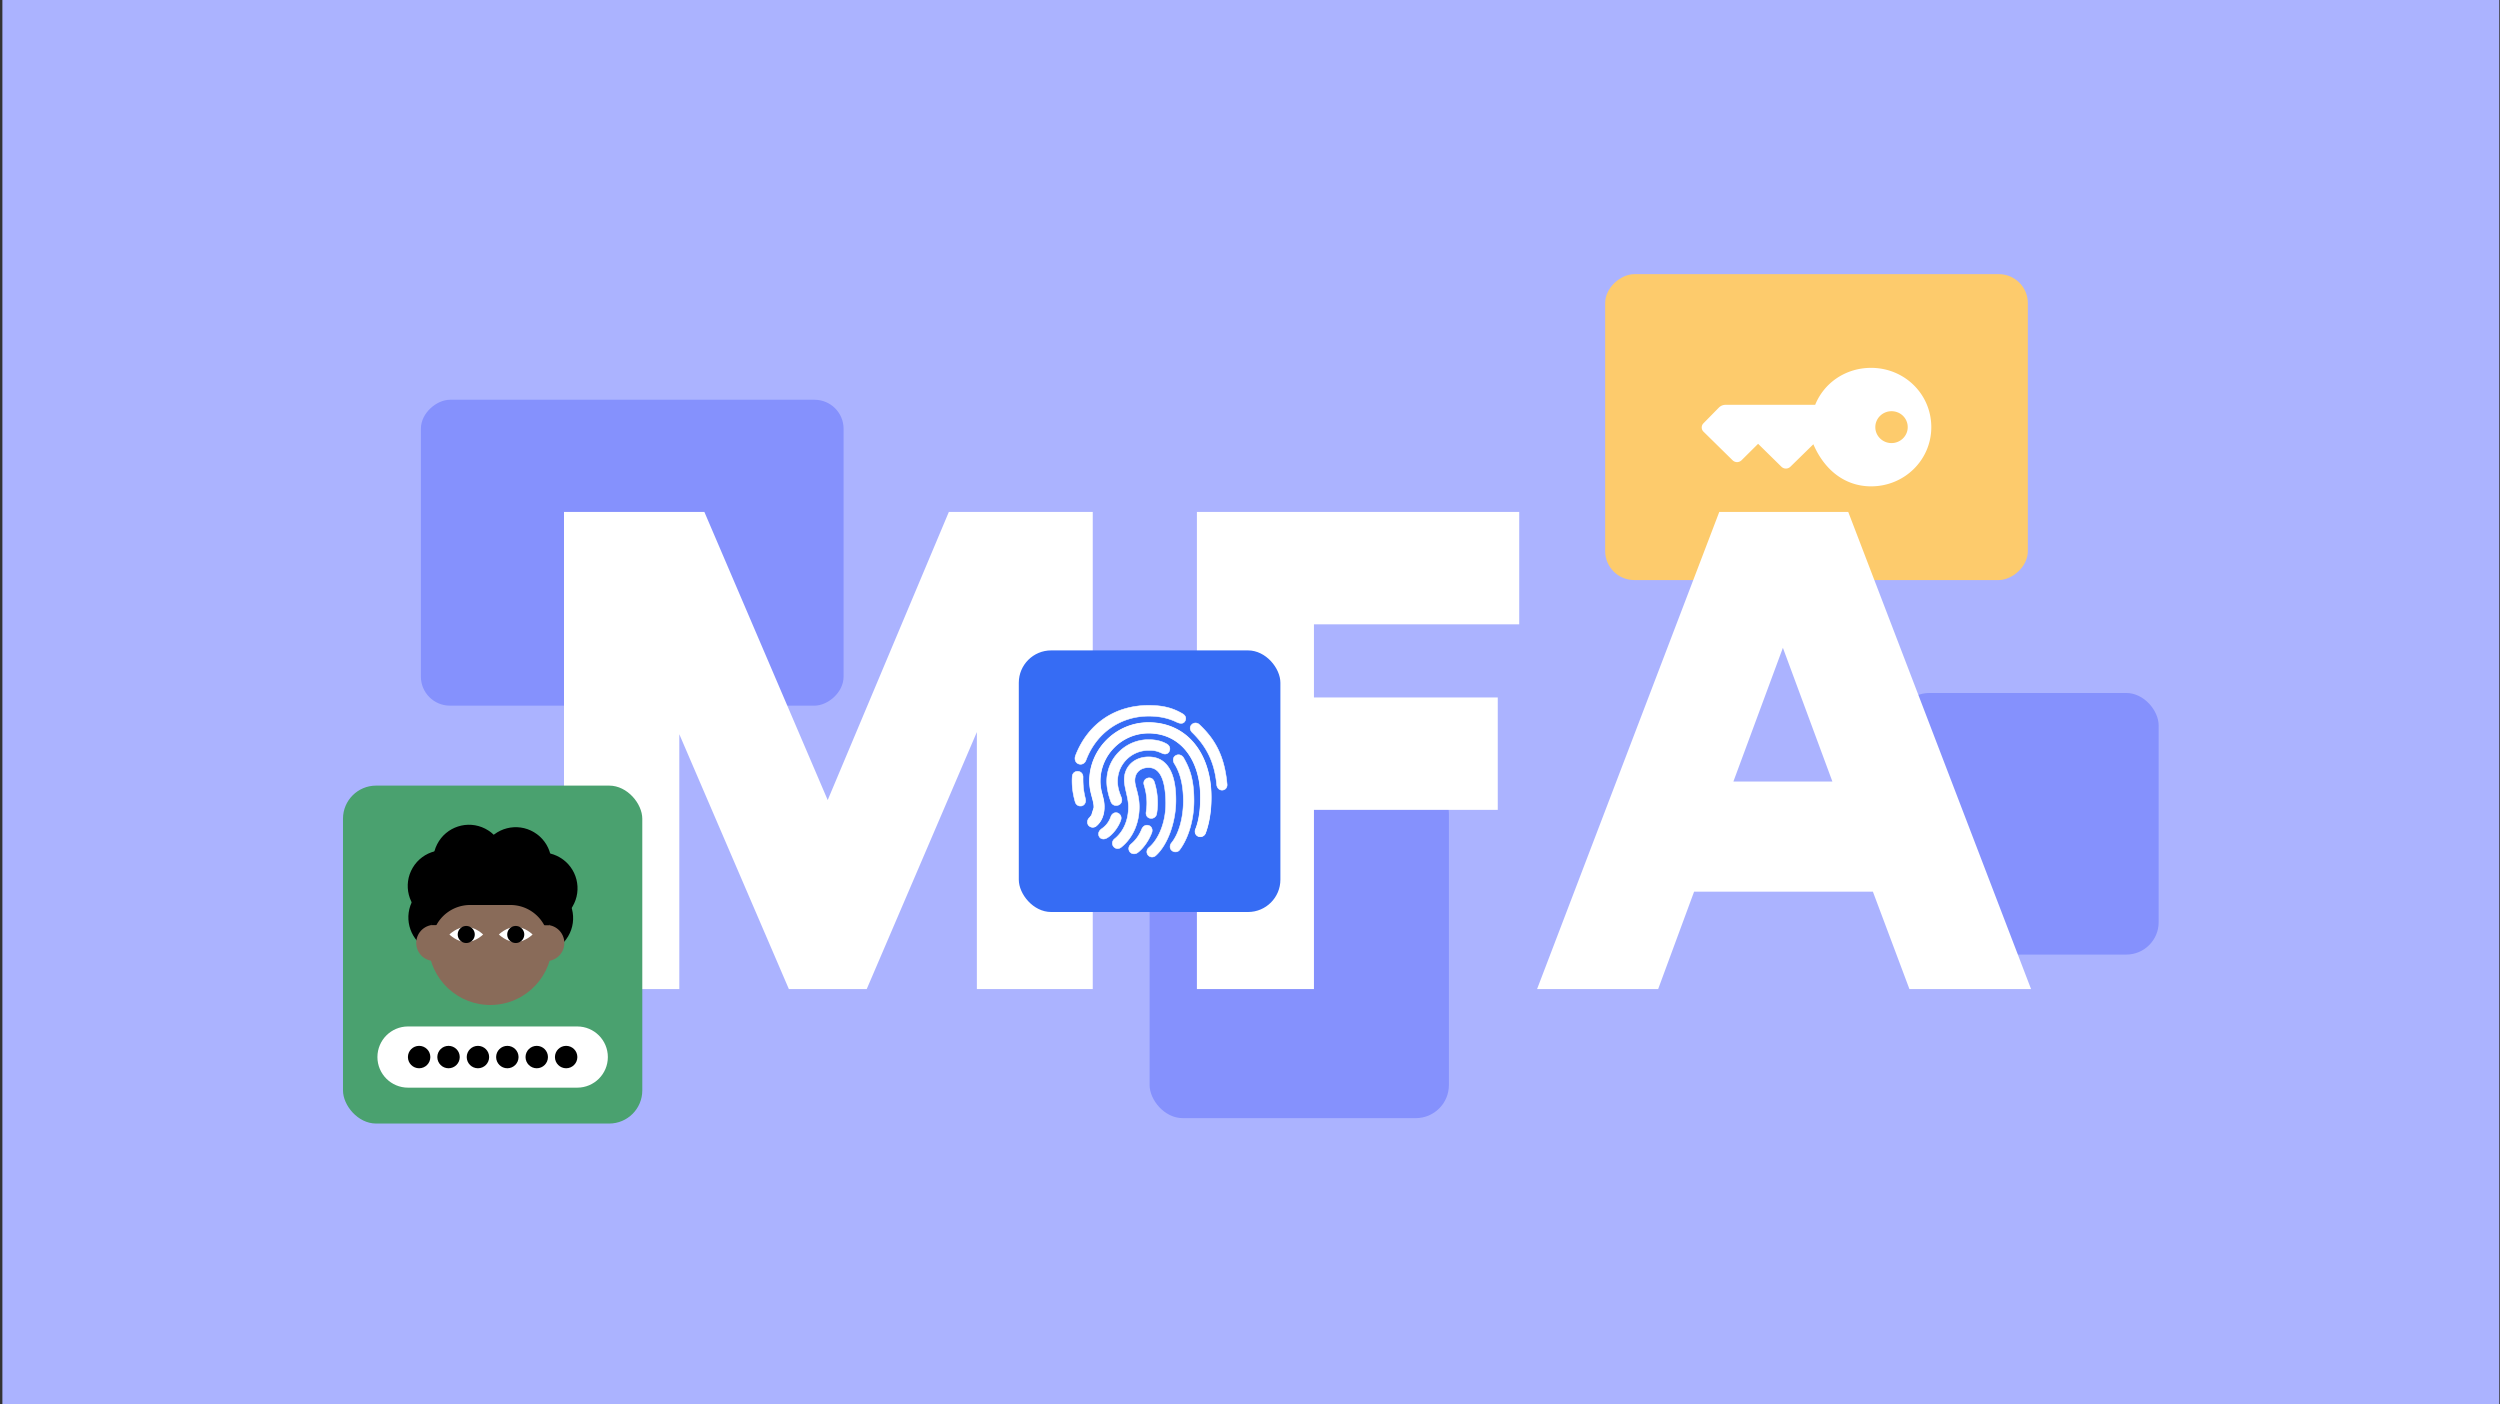 <svg width="801" height="450" viewBox="0 0 801 450" fill="none" xmlns="http://www.w3.org/2000/svg"><rect x="0" y="0" width="801" height="450" fill="#333333" stroke="none"/><path fill="#ABB3FF" d="M.764 0h800v450h-800z"/><rect x="368.331" y="249.975" width="95.895" height="108.276" rx="10.608" fill="#8591FD"/><rect x="607.818" y="222.031" width="83.816" height="83.816" rx="10.368" fill="#8591FD"/><rect x="514.293" y="185.847" width="98.007" height="135.432" rx="9.3" transform="rotate(-90 514.293 185.847)" fill="#FDCB6C"/><path d="M618.788 136.858c0-10.586-8.585-18.997-19.294-18.997-7.936 0-14.958 4.582-17.908 11.833h-28.587c-.856 0-1.623.261-2.272.899l-4.956 5.047a1.883 1.883 0 00.03 2.668l9.293 9.136c.855.841 2.094.812 2.92 0l5.281-5.249 7.493 7.366c.797.754 2.036.783 2.892-.058l7.316-7.163c3.747 8.672 10.503 13.486 18.498 13.486 10.679 0 19.294-8.44 19.294-18.968zm-17.937 0c0-2.813 2.33-5.105 5.192-5.105 2.891 0 5.192 2.263 5.192 5.105 0 2.813-2.33 5.105-5.192 5.105s-5.192-2.292-5.192-5.105z" fill="#fff"/><rect x="134.852" y="226.091" width="98.007" height="135.432" rx="9.3" transform="rotate(-90 134.852 226.091)" fill="#8591FD"/><path d="M314.839 313.195v1.851h33.427V165.872h-43.025l-.476 1.133-39.555 94.076-40.272-94.087-.48-1.122h-41.902v149.174h33.242v-88.791l37.695 87.671.481 1.12h22.504l.481-1.122 37.88-88.386v87.657zm161.343-87.871h-57.045v-27.14h65.769v-32.312h-99.568v149.174h33.799v-57.409h58.895v-32.313h-1.85zm136.428 88.521l.45 1.201h35l-.963-2.513L591.36 167.06l-.455-1.188h-38.776l-.454 1.19-55.551 145.473-.959 2.511h34.818l.446-1.21 11.073-30.003h59.853l11.255 30.012zm-22.849-61.581h-37.044l18.522-50.042 18.522 50.042z" fill="#fff" stroke="#fff" stroke-width="3.701"/><rect x="326.423" y="208.39" width="83.816" height="83.816" rx="10.368" fill="#366CF4"/><path d="M348.716 264.363l-.001-.002c-.522-.731-.372-1.667.322-2.38l.002-.002h0c.859-.832 1.433-2.059 1.433-3.486-.009-.935-.273-1.917-.573-3.032l-.139-.523c-.351-1.332-.701-2.845-.701-4.652 0-10.304 8.541-18.792 18.931-18.792 6.037 0 11.064 2.413 14.581 6.622 3.515 4.208 5.516 10.204 5.516 17.366 0 5.519-1.034 9.365-1.845 11.514v.001c-.377.961-1.53 1.381-2.425.937-.831-.402-1.155-1.411-.758-2.316.735-1.749 1.564-5.105 1.564-10.113 0-6.186-1.657-11.334-4.562-14.934-2.904-3.598-7.059-5.655-12.071-5.655-8.504 0-15.467 6.943-15.467 15.37 0 1.773.323 3.052.648 4.277l.037.138c.312 1.177.617 2.321.617 3.814m-5.109 5.848l1.839-5.87c-.009-.947-.276-1.941-.576-3.055-.391-1.456-.837-3.118-.837-5.152 0-10.257 8.504-18.709 18.848-18.709 12.026 0 20.014 9.611 20.014 23.905 0 5.508-1.032 9.344-1.84 11.485-.359.914-1.458 1.316-2.311.892-.785-.379-1.099-1.338-.718-2.208.741-1.762 1.571-5.129 1.571-10.146 0-12.399-6.642-20.672-16.716-20.672-8.549 0-15.55 6.98-15.55 15.453 0 1.85.35 3.167.687 4.435.313 1.177.615 2.312.615 3.794.022 2.453-.876 4.705-2.513 6.066m-2.513-.218a1.756 1.756 0 002.566.282m-2.566-.282l.067-.05a1.673 1.673 0 002.446.268m2.596-6.066s0 0 0 0h-.083l.083-.001v.001zm0 0c.022 2.472-.882 4.75-2.543 6.13m0 0v-.001l-.053-.063m.053.064s0 0 0 0l-.053-.064m-5.684-19.836h.001c.525.186 1.031.152 1.453-.056.422-.209.756-.589.942-1.086 3.331-8.865 11.131-14.151 20.071-14.151 3.735 0 6.505.711 9.074 1.954l.001.001c.567.259 1.112.395 1.577.333.472-.062.855-.326 1.091-.842.2-.42.219-.839.064-1.225-.155-.385-.479-.726-.95-1-3.404-2.016-6.696-2.665-10.857-2.665-10.714 0-19.429 5.818-23.39 16.019-.484 1.214-.029 2.363.923 2.718zm38.702-12.627l-.001-.001c-.776-.7-1.883-.585-2.497.14-.643.689-.511 1.699.251 2.435 4.496 4.402 7.157 9.423 7.829 16.739v.002c.116.99.77 1.724 1.72 1.724 1.019 0 1.703-.828 1.609-1.852-.81-9.029-3.825-14.423-8.911-19.187zm-24.929 23.495h0l-.002-.005-.085-.221c-.544-1.398-1.166-2.998-1.166-5.056 0-5.484 4.428-9.907 9.947-9.907 1.041 0 1.723.056 2.357.204.634.149 1.222.391 2.074.77h.001c.903.391 1.787.145 2.149-.595.47-.843.23-1.873-.75-2.43-1.541-.901-3.486-1.394-5.831-1.394-7.405 0-13.411 5.991-13.411 13.352 0 2.49.699 4.886 1.329 6.563v.001c.198.51.55.873.985 1.058.434.185.945.19 1.456-.007h0l.002-.001c.923-.376 1.27-1.341.945-2.332zm16.012 14.467l-.001.002c-.582.74-.59 1.772.076 2.387.75.699 1.976.635 2.569-.19 2.818-3.764 4.571-9.692 4.571-15.749 0-7.04-1.485-10.533-3.309-13.711h0c-.537-.927-1.616-1.236-2.444-.791-.977.475-1.126 1.675-.526 2.617 1.874 2.993 2.882 6.857 2.882 11.952 0 5.476-1.479 10.65-3.818 13.483zm-10.309-11.632v0c-.011-1.995-.366-3.592-.718-4.941l-.168-.635c-.286-1.068-.527-1.969-.527-2.809 0-1.25.441-2.281 1.207-2.999.768-.719 1.868-1.132 3.197-1.132.91 0 1.692.244 2.359.708.667.466 1.222 1.156 1.67 2.056.898 1.801 1.363 4.429 1.453 7.725v.001c.246 6.383-1.993 12.242-5.356 15.12-.725.604-.894 1.565-.397 2.317h0l.001.002c.59.844 1.793.984 2.57.259 1.875-1.685 3.497-4.346 4.644-7.493a30.374 30.374 0 001.8-10.432c-.011-4.254-.702-7.672-2.138-10.03-1.44-2.363-3.626-3.655-6.606-3.655-4.505 0-7.802 3.02-7.802 7.286 0 1.281.316 2.666.64 4.086l.027.116c.334 1.465.668 2.967.68 4.451.022 4.261-1.563 8.003-4.457 10.326l-.001.001c-.748.627-.917 1.588-.397 2.363h0l.001.002c.635.888 1.746.981 2.544.305 3.702-2.961 5.797-7.736 5.774-12.998zm-18.322-.277l.001-.001c.856-.283 1.296-1.179 1.087-2.191v-.001l-.001-.003c-.559-2.223-.827-4.111-.782-7.025v-.002c0-.929-.588-1.658-1.484-1.799h0-.004c-.524-.058-1.002.075-1.358.367-.356.292-.584.738-.619 1.293v.001c-.158 2.552.09 5.103.945 8.122.282 1.002 1.248 1.543 2.215 1.239zm19.842-6.724v.001c.962 3.177 1.118 5.974.671 8.749v.001c-.07.473.011.929.239 1.289.229.361.604.619 1.108.7a1.748 1.748 0 002.048-1.473c.541-3.135.338-6.76-.743-10.14-.162-.53-.472-.922-.863-1.143a1.64 1.64 0 00-1.328-.116c-.918.281-1.414 1.174-1.132 2.132zm-8.464 9.019h-.001c-.904-.308-1.797.217-2.146 1.165l-.001.001c-.578 1.656-1.509 2.913-2.975 3.928l-.002.002c-.436.319-.735.694-.879 1.095-.145.402-.133.825.044 1.235h0c.382.878 1.427 1.195 2.426.665.924-.465 1.909-1.395 2.742-2.476.835-1.081 1.524-2.322 1.854-3.415.305-.912-.189-1.895-1.062-2.2zm6.393 12.745h.001c1.766-1.305 3.547-3.75 4.561-6.415v-.001c.349-.947-.018-1.984-.926-2.293h0c-.514-.174-.981-.129-1.373.081-.39.208-.698.575-.906 1.034h0l-.001.002c-.87 2.107-1.962 3.59-3.454 4.829-.747.604-.939 1.61-.443 2.384h0c.523.803 1.7.984 2.541.379z" fill="#fff" stroke="#fff" stroke-width=".166"/><rect x="109.894" y="251.709" width="95.895" height="108.276" rx="10.608" fill="#4AA16F"/><ellipse rx="11.46" ry="11.453" transform="rotate(-59.343 320.167 17.237) skewX(-.063)" fill="#000"/><ellipse rx="11.461" ry="11.453" transform="rotate(-62.969 300.23 15.187) skewX(-.058)" fill="#000"/><ellipse rx="11.46" ry="11.453" transform="rotate(-59.343 325.276 -6.771) skewX(-.063)" fill="#000"/><ellipse rx="11.46" ry="11.453" transform="rotate(-59.343 336.573 -10.04) skewX(-.063)" fill="#000"/><ellipse rx="11.46" ry="11.453" transform="rotate(-59.343 344.245 -4.032) skewX(-.063)" fill="#000"/><ellipse rx="11.485" ry="11.453" transform="rotate(-59.343 329.104 22.085) skewX(-.063)" fill="#000"/><ellipse rx="19.839" ry="19.863" transform="rotate(-7.444 2400.783 -1056.372) skewX(-.018)" fill="#896B59"/><ellipse rx="5.784" ry="5.788" transform="rotate(-30.618 621.4 -103.094) skewX(-.063)" fill="#896B59"/><ellipse rx="5.784" ry="5.788" transform="rotate(-30.618 639.4 -168.642) skewX(-.063)" fill="#896B59"/><path d="M174.055 286.041c1.842 1.844 3.343 5.427 4.34 7.837.263.634-2.485 1.92-2.29 2.576l-19.01-.019-19.009-.018c.193-.643-.257-1.561 0-2.183.997-2.41.451-6.349 2.294-8.193 1.842-1.845 3.024-4.216 5.431-5.215 2.407-.998 8.679-1.52 11.284-1.52 2.606 0 7.6-.999 10.007 0 2.407.998 5.11 4.89 6.953 6.735z" fill="#000"/><path d="M139.253 297.617h35.676a12.296 12.296 0 00-11.387-7.657h-12.901c-5 0-9.502 3.027-11.388 7.657z" fill="#896B59"/><path d="M154.793 299.41s-2.42-2.423-5.401-2.423c-2.98 0-5.401 2.423-5.401 2.423s2.421 2.424 5.401 2.424c2.981 0 5.401-2.424 5.401-2.424z" fill="#fff"/><path d="M149.385 302.143a2.731 2.731 0 002.729-2.733 2.731 2.731 0 00-2.729-2.733 2.731 2.731 0 00-2.729 2.733 2.731 2.731 0 002.729 2.733z" fill="#000"/><path d="M170.647 299.41s-2.42-2.423-5.401-2.423c-2.98 0-5.401 2.423-5.401 2.423s2.421 2.424 5.401 2.424c2.981 0 5.401-2.424 5.401-2.424z" fill="#fff"/><path d="M165.246 302.143a2.73 2.73 0 002.729-2.733 2.73 2.73 0 00-2.729-2.733 2.731 2.731 0 00-2.729 2.733 2.731 2.731 0 002.729 2.733z" fill="#000"/><path d="M120.927 338.682c0-5.414 4.389-9.803 9.803-9.803h54.222c5.414 0 9.803 4.389 9.803 9.803 0 5.414-4.389 9.803-9.803 9.803H130.73c-5.414 0-9.803-4.389-9.803-9.803z" fill="#fff"/><circle cx="134.288" cy="338.682" r="3.591" fill="#000"/><circle cx="143.71" cy="338.682" r="3.591" fill="#000"/><circle cx="153.13" cy="338.682" r="3.591" fill="#000"/><circle cx="162.551" cy="338.682" r="3.591" fill="#000"/><circle cx="171.972" cy="338.682" r="3.591" fill="#000"/><circle cx="181.393" cy="338.682" r="3.591" fill="#000"/></svg>